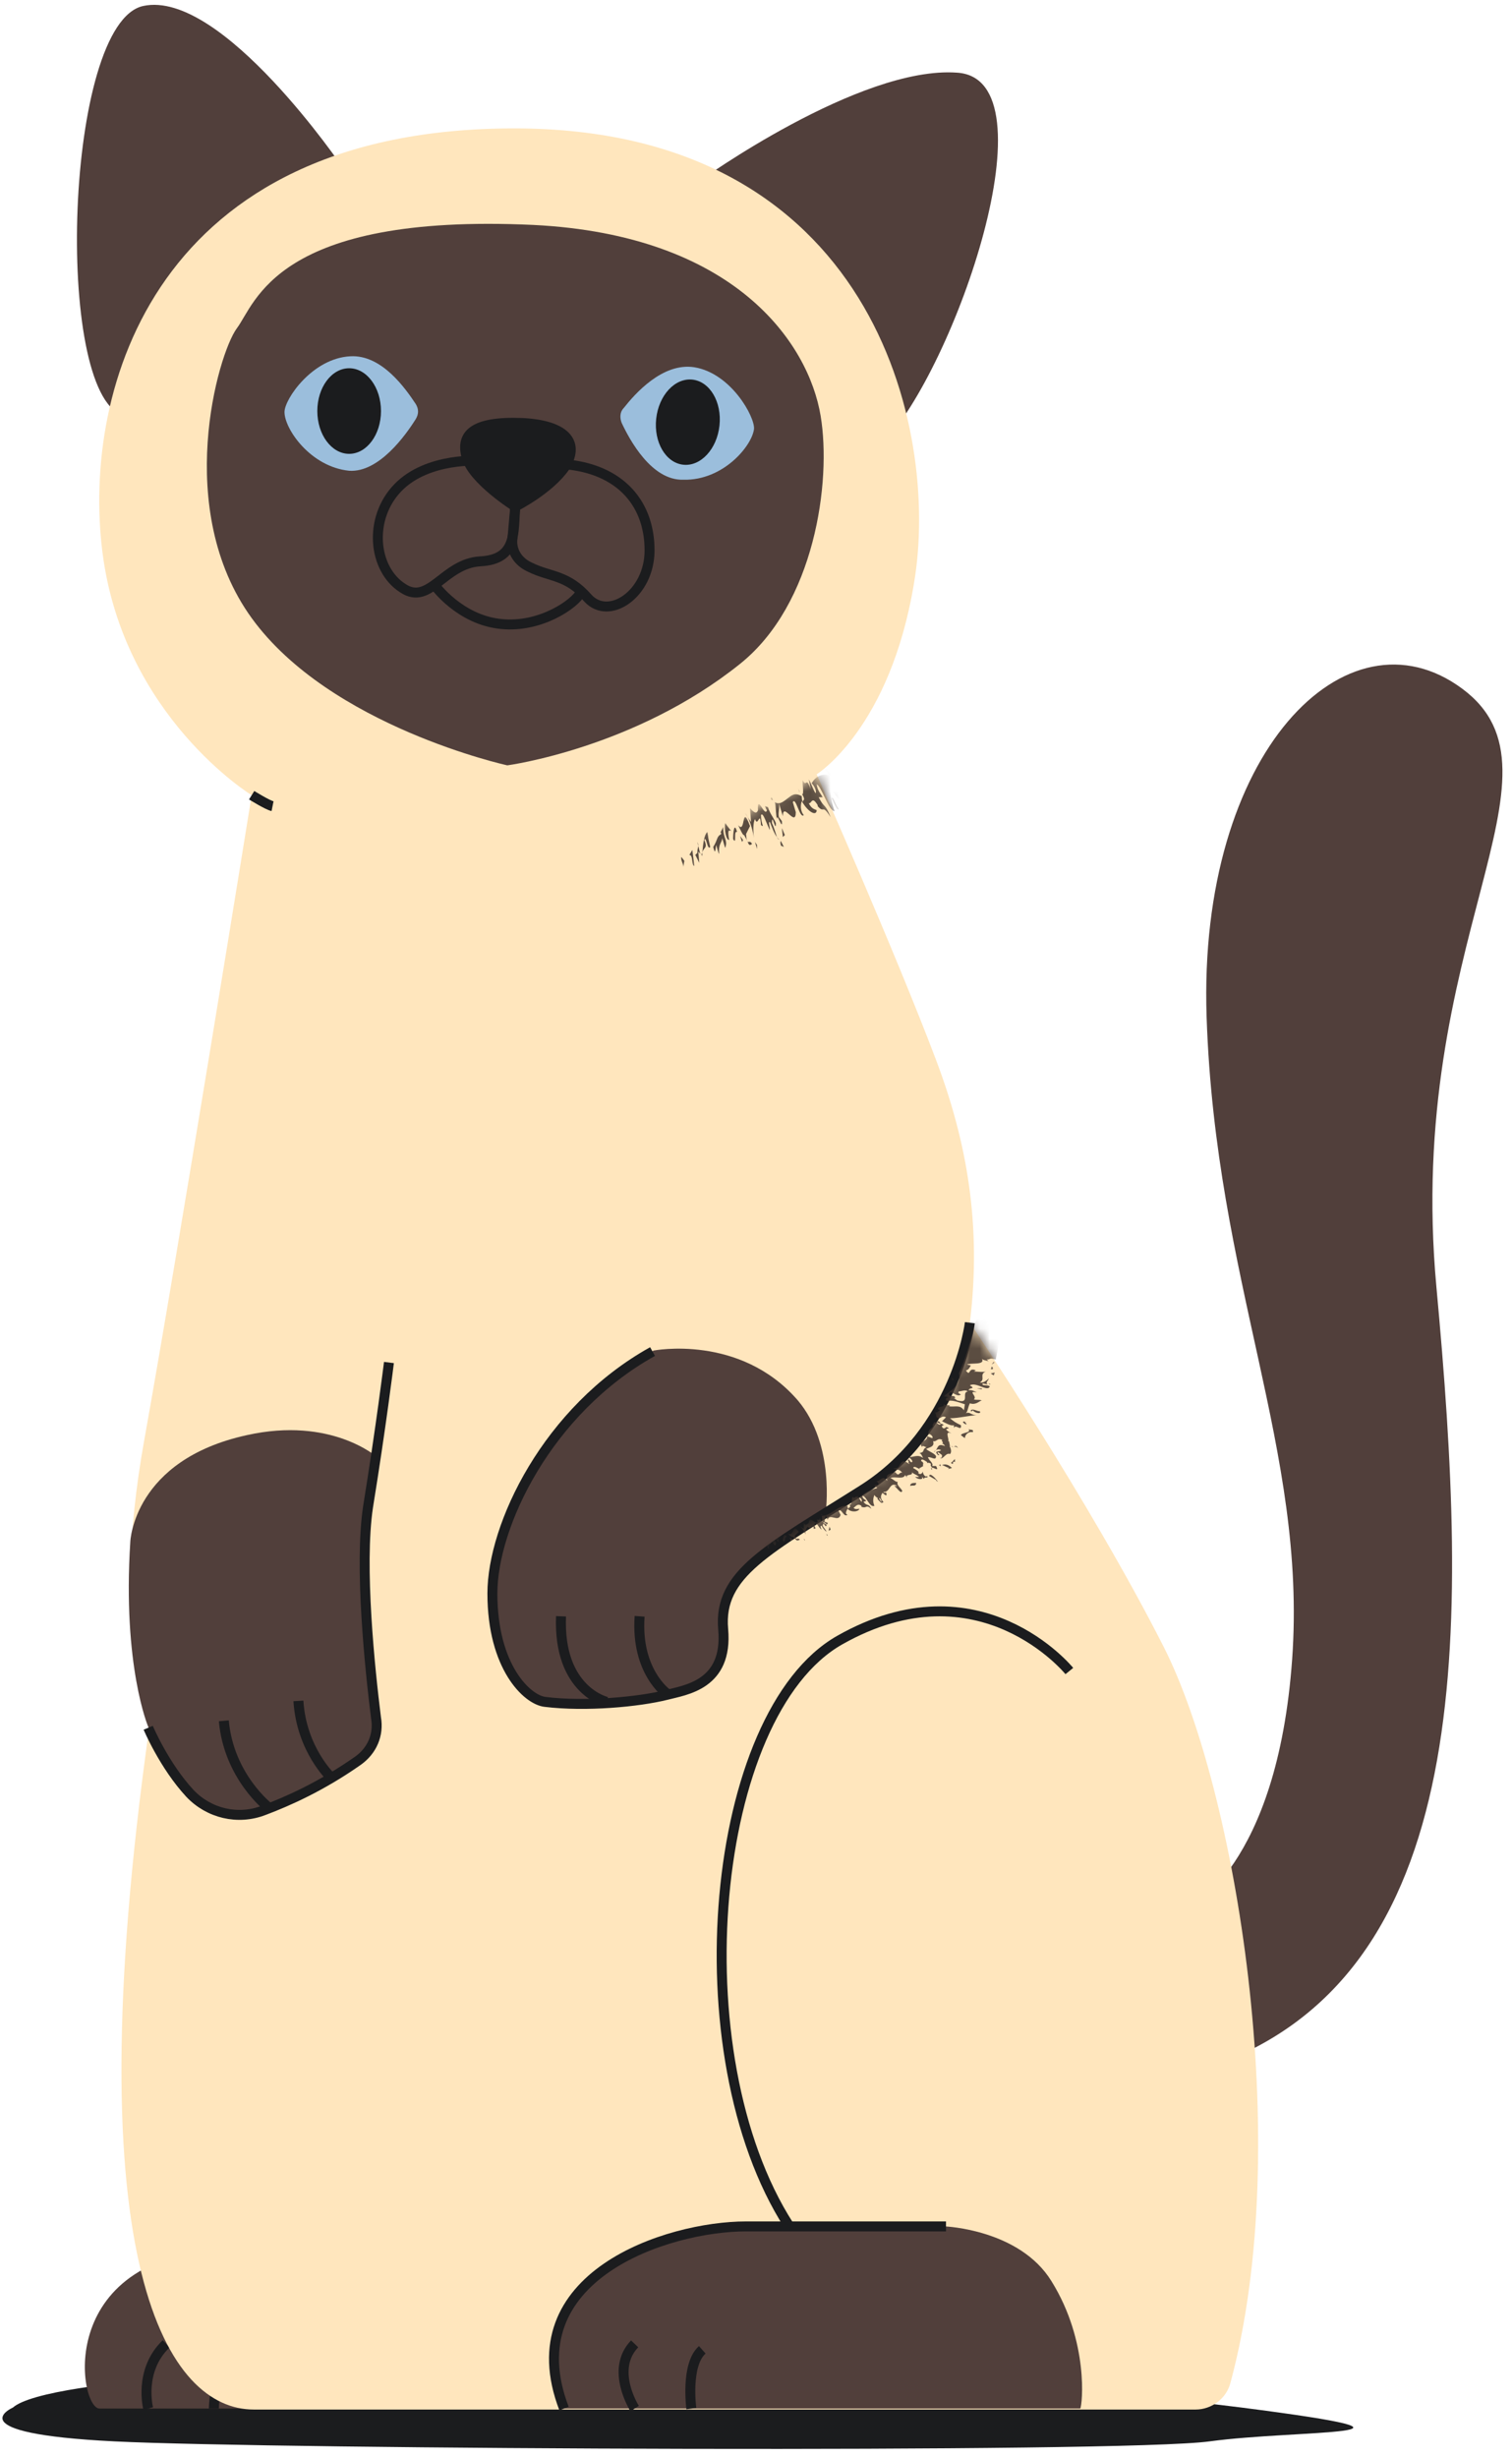 <svg width="152" height="247" viewBox="0 0 152 247" fill="none" xmlns="http://www.w3.org/2000/svg">
<path d="M1.3 241.9C1.3 241.9 -4.6 244.5 11.5 245.3C27.6 246.1 112.8 246.5 121.6 245.3C130.4 244.1 147.4 244.8 124.8 241.9C102.2 239 78.9 240.7 56.1 239C33.3 237.3 4.7 238.9 1.3 241.9Z" fill="#1B1C1E"/>
<path d="M119.4 191.8C119.4 191.8 128.4 187.7 129.9 166.7C131.4 145.7 122.2 128.8 121.3 102.2C120.4 75.6 135.4 60.6 147 69.2C158.6 77.8 141.2 94.6 144.4 129.3C147.6 163.9 148.5 198.9 121 207.9C121.1 207.9 116.4 201.4 119.4 191.8Z" fill="#513F3B"/>
<path d="M46.8 242C46.8 242 12.1 242 10 242C7.9 242 5.3 226.2 23.7 225.9C42.1 225.6 53.2 225.9 53.2 225.9L46.8 242Z" fill="#513F3B"/>
<path d="M14.9 242C14.9 242 13.9 238.2 16.7 235.5" stroke="#1B1C1E" stroke-miterlimit="10"/>
<path d="M21.5 242C21.5 242 21.5 238.9 22.9 237.5" stroke="#1B1C1E" stroke-miterlimit="10"/>
<path d="M34.5 16.9C34.5 16.9 22.3 -1.1 14.4 0.6C6.5 2.3 5.4 39.4 12.3 41.7C19.1 44.1 34.5 16.9 34.5 16.9Z" fill="#513F3B"/>
<path d="M70.3 18.2C70.3 18.2 86.4 6.6 96.2 7.3C106.1 7.9 96 37.1 88.7 44.6C81.4 52.1 70.3 18.2 70.3 18.2Z" fill="#513F3B"/>
<path d="M25.3 79.9C25.3 79.9 12.4 72 10.3 55.5C8.2 39 15.7 12.9 51.7 12.9C87.7 12.9 94.5 43 91.9 58.5C89.5 73.2 82.1 77.8 82.1 77.8C82.1 77.8 90.1 95.9 94.1 106.5C97.2 114.7 98.7 123.1 97.5 132.9C97.5 132.9 109.5 150.7 117 165.5C124.2 179.7 130.2 215.3 123.7 239.4C123.3 241 121.8 242.1 120.2 242.1H25.5C17.1 242.1 7.3 228.3 15 173.6C15 173.6 11 164.2 14.5 144.7C18 125.2 25.3 79.9 25.3 79.9Z" fill="#FFE6BD"/>
<path d="M108.6 242C108.6 242 102.5 242 100.7 242H56.6C51.5 228.7 67 223.7 74.9 223.7C81 223.7 95 223.7 95 223.7C95 223.7 102.5 224 105.7 229.2C109.5 235.3 108.8 241.7 108.6 242Z" fill="#513F3B"/>
<path d="M36 176.9C32.3 179.5 28.9 181 26.5 181.9C23.9 182.8 21 182.2 19.1 180.1C16.5 177.3 14.9 173.5 14.9 173.5C14.9 173.5 12.3 167.4 13.1 154.9C13.1 154.9 13.4 146.7 24.8 144.2C33.3 142.3 37.9 146.4 37.9 146.4C37.7 148 37.4 149.6 37.1 151.4C36.1 157.4 37.3 167.8 37.9 172.6C38.1 174.2 37.4 175.9 36 176.9Z" fill="#513F3B"/>
<path d="M25.3 79.9C25.3 79.9 26.9 80.9 27.4 81" stroke="#1B1C1E" stroke-miterlimit="10"/>
<path d="M14.9 173.6C14.9 173.6 16.5 177.4 19.1 180.2C21 182.2 23.9 182.9 26.5 181.9C28.9 181 32.3 179.5 36 176.9C37.4 175.9 38.1 174.3 37.8 172.6C37.2 167.8 36.1 157.4 37 151.4C38.3 143.4 39.1 136.9 39.1 136.9" stroke="#1B1C1E" stroke-miterlimit="10"/>
<path d="M27 181.6C27 181.6 23 178.5 22.5 172.9" stroke="#1B1C1E" stroke-miterlimit="10"/>
<path d="M33.3 178.6C33.3 178.6 30.3 175.8 30 170.9" stroke="#1B1C1E" stroke-miterlimit="10"/>
<path d="M83 152C76 156.3 72.4 158.8 72.8 163.6C73.3 169.2 69 169.7 67.1 170.2C64.3 170.9 59 171.4 54.9 170.9C53.1 170.7 49.6 167.4 49.6 160C49.6 153.2 55.1 141.6 65.7 135.7C65.7 135.7 74.4 134 80.2 140.7C84 145.2 83 152 83 152Z" fill="#513F3B"/>
<path d="M97.5 132.9C97.5 132.9 96.2 143.7 86.7 149.7C77.2 155.7 72.2 158.1 72.7 163.7C73.2 169.3 68.9 169.8 67 170.3C64.2 171 58.9 171.5 54.8 171C53 170.8 49.5 167.5 49.5 160.1C49.5 153.3 55 141.7 65.6 135.8" stroke="#1B1C1E" stroke-miterlimit="10"/>
<path d="M61 171C61 171 56.1 169.9 56.4 162.4" stroke="#1B1C1E" stroke-miterlimit="10"/>
<path d="M67.1 170.2C67.1 170.2 63.9 168 64.3 162.4" stroke="#1B1C1E" stroke-miterlimit="10"/>
<path d="M107.5 167.9C107.5 167.9 98.5 156.8 84.4 164.8C71.4 172.2 68.2 206.3 79.3 223.6" stroke="#1B1C1E" stroke-miterlimit="10"/>
<path d="M56.7 242C51.6 228.7 67.1 223.7 75 223.7C81.1 223.7 95.1 223.7 95.1 223.7" stroke="#1B1C1E" stroke-miterlimit="10"/>
<path d="M63.8 242C63.8 242 61.3 238.1 63.8 235.5" stroke="#1B1C1E" stroke-miterlimit="10"/>
<path d="M69.5 242C69.5 242 68.9 237.6 70.6 236.1" stroke="#1B1C1E" stroke-miterlimit="10"/>
<path d="M51 76.9C51 76.9 33.2 73 25.3 62.1C17.4 51.2 21.9 35.6 23.8 33C25.7 30.5 27.7 21.4 53.6 22.6C73.9 23.6 81.3 34.5 82.5 41.8C83.6 48.4 81.9 60.7 74.4 66.7C63.8 75.2 51 76.9 51 76.9Z" fill="#513F3B"/>
<path d="M41.8 42.1C42.1 41.6 42.1 41.1 41.8 40.6C40.8 39.1 38.4 35.6 35.2 35.8C31.4 36 28.6 40.1 28.6 41.4C28.6 43.1 31.2 46.9 35.1 47.3C38.1 47.5 40.8 43.7 41.8 42.1Z" fill="#9BBEDC"/>
<path d="M35.1 45.6C36.867 45.6 38.3 43.675 38.3 41.3C38.3 38.925 36.867 37 35.1 37C33.333 37 31.9 38.925 31.9 41.3C31.9 43.675 33.333 45.6 35.1 45.6Z" fill="#1B1C1E"/>
<path d="M48.3 46.3C48.3 46.3 43 45.9 40 49C37 52.1 37.5 57.2 40.5 59.1C43.2 60.9 44.6 56.6 48.3 56.4C52 56.2 51.6 53.5 51.8 50.8C51.9 48.2 48.3 46.3 48.3 46.3Z" stroke="#1B1C1E" stroke-miterlimit="10"/>
<path d="M51.5 54.3C51.5 54.3 51.3 56.1 53.3 57C55.3 58 57 57.7 59.1 60.1C61.2 62.4 65.3 59.7 65.3 55.3C65.3 50.3 62 46.8 56 46.6C50 46.4 52 48.6 52 48.6L51.5 54.3Z" stroke="#1B1C1E" stroke-miterlimit="10"/>
<path d="M43.7 58.8C43.7 58.8 46.2 62.3 50.4 62.7C54.3 63.1 57.8 60.7 58.4 59.5" stroke="#1B1C1E" stroke-miterlimit="10"/>
<path d="M51.8 50.9C51.8 50.9 47.5 48.2 46.9 45.9C46.3 43.7 47.5 42.3 52.5 42.5C56.6 42.7 58.4 44.3 56.8 46.9C55.2 49.2 51.8 50.9 51.8 50.9Z" fill="#1B1C1E" stroke="#1B1C1E" stroke-miterlimit="10"/>
<mask id="mask0_70_3564" style="mask-type:luminance" maskUnits="userSpaceOnUse" x="64" y="77" width="22" height="11">
<path d="M85.4 85.4C48.1 91.9 72.1 82.6 72.1 82.6C78.3 81 82.1 77.8 82.1 77.8C82.1 77.8 83.5 81 85.4 85.4Z" fill="white"/>
</mask>
<g mask="url(#mask0_70_3564)">
<g opacity="0.88">
<path d="M80.4 79.6L80.2 79.1C80.3 79.3 80.3 79.5 80.4 79.6Z" fill="#443730"/>
<path d="M77.7 80.4C77.6 80.4 77.5 80.3 77.5 80.3C77.5 80 77.6 80.1 77.7 80.4Z" fill="#443730"/>
<path d="M90 72.4C91 73.6 90.2 72.3 91.2 73.4C90.9 73.3 90.6 73.1 91.1 73.8C91.8 74.4 91.3 73.5 92.2 74.5L91.7 74.3C92 74.9 92.9 75.5 92.7 75.5C91.4 74.3 92.7 76.5 92.3 76.4L92.5 76.5L92.8 77.4C92.8 77.4 92.8 77.4 92.9 77.5C92.8 77.4 92.8 77.4 92.7 77.3C93.2 78.1 93.4 78.7 93 78.7C92.3 78 92.1 79 91.4 78.4C91.6 78.5 91.7 78.5 91.7 78.2L90.9 77.3C90.7 77.5 91.6 78.2 90.9 77.8C89.9 76.5 91.2 77.6 91.2 77.3C90.9 77 90.6 76.8 90.4 76.8C90.7 76.5 90.5 75.9 91.8 77C91.6 76.7 91.2 76.2 91 76.1C91.8 76.7 90.5 75.3 91.3 75.8C90.3 74.7 90.4 75.5 89.7 75C90.2 76.1 89.2 75.5 88.8 75.5C89.5 76.4 90.3 77 90.6 77.6C90.8 78.4 89.9 77.3 89.4 76.9C89.4 77.4 90.5 78.4 90.2 78.7L90.8 79.1C91.5 80.5 90.2 78.7 90.3 79.1C90.1 78.7 89.9 78.4 90.1 78.3C89.8 77.8 89.5 77.7 89.4 77.7V77.6C88.9 77 88.4 76.4 88.4 76.8C89.1 77.5 88.7 77.5 88.9 77.9L89.1 78C88.8 77.9 88.7 78.1 88.5 78L88.6 78.2C88.3 78 87.6 77 87.5 77.3C87.8 77.7 88.7 78.6 88.4 78.6C88.8 79.2 89.1 79.1 89.1 78.8C89.1 79.1 89.6 80.1 89.9 80.1C90.3 80.9 89.5 79.9 89.6 80.3C89.5 80.1 89.3 79.8 89.1 79.6C89.8 80.6 88.7 80 88.3 79.2L88.9 79.6C88.4 78.8 87.8 78.4 87.6 77.9C88.3 79.3 86.7 77.6 87.2 78.8L86.9 78.1C86.7 78.8 85.5 77.5 84.9 77.4C85.3 77.7 86.1 79.2 86.1 78.5C85.9 79 86.8 80 87.1 80.8C87.1 81.6 86.2 79.5 85.8 79.1C85.9 79.2 86.1 79.2 86.2 79.2C85 77.7 85.5 80 84.5 79.2C84.7 79.7 84.7 79.4 84.9 79.6C85.2 80.6 84.6 79.5 84.3 79.2C84.2 79.4 84.1 80 84.8 81C84.7 81.4 84.5 80.3 84.2 80L84.3 80.3L83.5 79.2C83.5 79.7 83.5 80.4 83.9 81.5C83.3 81.5 82.6 79 82.1 78.8C82.2 79.5 82.5 79.7 82.7 80.1H82.3C82.9 81.3 82.9 80.6 83.5 82.1C82.6 80.7 82.9 81.8 82.2 81V80.9C81.6 79.9 81.6 80.8 81.3 80.7C81.6 81.3 81.9 81.3 82.1 81.4C82.1 82 81.3 81.7 80.6 80.5C80.5 80.8 80.4 81.4 80.8 81.9C80.4 82.3 80 80 79.7 80.6L80 81.6C80 83.2 78.7 80.5 78.7 82L78.3 80.7C78.4 81.3 78.2 81.6 78.3 82.1L78.6 82.5C78.7 83.6 78.1 81.5 78.1 82.3C78 81.9 78 81 77.9 80.6C78.4 80.9 78.8 80.5 79.2 80.2C79.6 79.9 79.9 79.6 80.6 80C80.6 80.2 80.6 80.3 80.7 80.6C80.7 80.3 81 80.5 80.7 79.9L80.6 79.8C80.9 80 80.6 78.4 80.7 78.4C81.1 79.2 81 77.9 81.5 79.3L81.3 78.3C81.6 78.8 81.8 79.5 82 79.7C82.1 79.5 81.9 79 81.6 78.7C82 78 82.6 77.7 83.4 77.9L82.9 77.3C82.9 76.9 84 78.2 83 76.6C83.6 77.1 83.5 75.8 84.4 77.5C83.7 75.8 84.6 76.4 85.2 76.4C86 77.8 85.7 76.6 86.2 77.2C85.6 76.1 85.2 76.3 84.8 75.6C86.2 77 85 73.8 87 76.4C87 76.3 86.9 76.2 86.8 76.1C86.9 76 86.7 75.5 86.6 75.4C87 75.8 87 76.2 87.2 76.2C87.3 76 86.7 75.3 86.5 74.9C87.2 75.3 87.7 75.3 88.6 76.3C88.5 76 88.1 75.3 87.9 75.2C88.9 75.7 88.2 74.8 89 75C88.8 75.1 88.1 74 88.2 74.5C87.2 72.9 89 74.3 88.7 73.3L89.6 74.1C89.9 74.1 89.2 73.2 88.8 73C88.6 72.2 89.3 72.6 89.5 72.4C89.4 72.3 89.2 72.1 89.3 72.2L89.6 71.9C89.8 72.1 90.4 72.4 90.8 73C90.2 72.2 89.9 71.9 90 72.4Z" fill="#443730"/>
<path d="M68.7 87.1C68.7 86.8 68.4 86.4 68.5 86.1L68.8 86.5L68.7 87.1Z" fill="#443730"/>
<path d="M69.3 85.9L69.6 85.4L69.8 87C69.5 87 69.7 85.9 69.3 85.9Z" fill="#443730"/>
<path d="M70.2 85L70.1 84.6C70.2 84.8 70.2 84.9 70.2 85Z" fill="#443730"/>
<path d="M70.2 85.6L70.3 86.7L69.9 85.9L70.1 85.7C70.1 85.3 70.2 85.1 70.2 85L70.4 85.8C70.3 85.7 70.2 85.5 70.2 85.6Z" fill="#443730"/>
<path d="M70.6 85.7C70.6 85.8 70.6 85.9 70.6 86C70.5 85.9 70.5 85.8 70.6 85.7Z" fill="#443730"/>
<path d="M71.2 83.6C71.1 84 71.3 84.6 71.4 85.1C71.1 85.5 71 83.9 70.8 84.4C71.2 85.3 70.7 85.1 70.6 85.7C70.7 84.6 70.8 83.9 71.1 83.6L71.2 84.3C71.2 84.3 71.1 83.9 71.2 83.6Z" fill="#443730"/>
<path d="M72.9 85.2L72.6 84.2C72.6 84.7 72.2 84.7 72.3 85.8C72.2 85.7 72.1 85.2 72 84.9C71.9 85.5 71.9 85.9 71.7 85.1C72.2 84.3 72 84.1 72.5 83.8C72.5 83.6 72.4 83.6 72.4 83.7L72.7 83.1C72.7 84.3 73.2 84.4 72.9 85.2Z" fill="#443730"/>
<path d="M73.3 84.4C73 84.4 72.8 83.4 72.9 82.7L73.5 83.5C73.3 83.4 73.1 83.3 73.3 84.4Z" fill="#443730"/>
<path d="M73.7 84.3C73.7 83.7 73.8 82.5 74.1 83.6C73.7 83.4 74.1 85 73.7 84.3Z" fill="#443730"/>
<path d="M75.4 83L75 83.8C75.1 85.2 75.3 84.2 75.6 84.8C75.2 85.1 75.3 84.7 74.8 83.9C74.7 84 74.4 83.3 74.2 82.9C75 83.9 74.5 80.6 75.4 83Z" fill="#443730"/>
<path d="M74.6 84.6L74.4 84L74.7 84.4L74.6 84.6Z" fill="#443730"/>
<path d="M76.2 81.4C76.1 79.7 76.9 82.2 77.1 81.4C77 81.3 77 81.2 76.9 81L77.2 81.1L77.1 80.7C77.3 81.7 77.7 82 78 82.7C78 83.8 77.6 81.5 77.6 82.7C77.8 83.1 78 83.8 78.1 84.1C77.8 83.7 77.6 83.1 77.4 82.6C77.2 82.5 77.4 83.1 77.4 83.4C77.1 82.9 76.7 81.5 76.5 81.9C76.5 82.8 76.9 83.2 76.5 82.9C76.4 81.3 76.2 83.2 75.9 82.3C75.7 82.6 75.7 83.6 75.8 84.2C75.6 83 75.2 82 74.9 81.7L75.5 82.6L75.4 81.2C75.9 81.8 76.1 81.7 76.2 81.4Z" fill="#443730"/>
<path d="M78.1 84.1C78.2 84.2 78.2 84.3 78.3 84.3C78.3 84.4 78.2 84.3 78.1 84.1Z" fill="#443730"/>
<path d="M75.9 84.6L76.1 84.9V85.3L75.9 84.6Z" fill="#443730"/>
<path d="M78.6 85C78.5 85.1 78.4 84.6 78.5 84.5L78.8 85.1L78.6 85Z" fill="#443730"/>
<path d="M78.7 84.1L78.6 83.2L78.9 83.9L78.7 84.1Z" fill="#443730"/>
<path d="M84.3 81.2C84.3 81.7 83.9 80.8 83.6 80.2C83.8 79.9 84 81 84.3 81.2Z" fill="#443730"/>
</g>
</g>
<mask id="mask1_70_3564" style="mask-type:luminance" maskUnits="userSpaceOnUse" x="73" y="132" width="41" height="38">
<path d="M113.4 158.6L104 165C100.2 162.4 93.3 159.8 84.3 164.9C82.5 165.9 81 167.4 79.6 169.2L73.1 160.6C74.4 156.9 79.1 154.4 86.7 149.6C96.2 143.7 97.5 132.8 97.5 132.8C97.5 132.8 106.2 145.7 113.4 158.6Z" fill="white"/>
</mask>
<g mask="url(#mask1_70_3564)">
<g opacity="0.88">
<path d="M91.2 146.7C91.3 146.7 91.3 146.7 91.4 146.8C91.4 146.8 91.3 146.8 91.2 146.7Z" fill="#443730"/>
<path d="M85.4 151.2L85.2 151C85.4 151.1 85.4 151.2 85.4 151.2Z" fill="#443730"/>
<path d="M95.3 140.9C95.3 140.9 95.3 140.8 95.4 140.8L95.3 140.9C95.5 140.8 95.4 140.9 95.3 140.9Z" fill="#443730"/>
<path d="M99.4 139L99.6 139.1C99.5 139.1 99.4 139.1 99.4 139Z" fill="#443730"/>
<path d="M94.5 141.1C94.6 141.1 94.6 141.1 94.7 141.1C94.6 141.1 94.5 141.2 94.5 141.1Z" fill="#443730"/>
<path d="M82.7 152.2C82.6 152.2 82.6 152.2 82.5 152.2C82.6 152.1 82.7 152.2 82.7 152.2Z" fill="#443730"/>
<path d="M94.2 143C94.7 143.4 94.4 142.8 94.9 143.2C94.7 143.2 94.6 143.3 94.8 143.5C95.2 143.6 94.9 143.2 95.4 143.5L95.1 143.6C95.3 143.9 95.7 144 95.6 144C94.9 143.7 95.5 144.7 95.3 144.8H95.4L95.5 145.3C95.5 145.3 95.4 145.3 95.4 145.2C95.6 145.5 95.7 145.9 95.5 146.1C95.1 145.9 94.8 146.7 94.5 146.5C94.7 146.5 94.7 146.4 94.7 146.2L94.3 145.9C94.1 146.1 94.7 146.2 94.3 146.2C93.8 145.7 94.5 145.9 94.6 145.7C94.4 145.6 94.3 145.6 94.1 145.7C94.3 145.4 94.3 145 95 145.3C94.9 145.1 94.7 145 94.6 145C95.1 145.1 94.4 144.6 94.8 144.7C94.2 144.4 94.2 144.9 93.8 144.8C94 145.4 93.4 145.4 93.1 145.6C93.5 145.9 93.9 146 94.1 146.3C94.1 146.8 93.7 146.4 93.3 146.4C93.3 146.7 93.9 147 93.7 147.3H94.1C94.5 148 93.7 147.3 93.7 147.5C93.6 147.3 93.5 147.2 93.6 147.1C93.4 146.9 93.2 147 93.2 147V146.9C92.9 146.7 92.6 146.5 92.6 146.8C93 147 92.7 147.2 92.8 147.3H92.9C92.7 147.3 92.6 147.5 92.4 147.5L92.5 147.6C92.3 147.6 91.9 147.2 91.8 147.5C92 147.6 92.5 147.9 92.3 148C92.5 148.2 92.7 148.1 92.8 147.8C92.7 148 93 148.5 93.2 148.3C93.4 148.6 92.9 148.3 92.9 148.6C92.8 148.5 92.7 148.4 92.6 148.3C93 148.7 92.3 148.7 92 148.4H92.4C92.1 148.1 91.7 148.1 91.6 147.8C92 148.4 90.9 148 91.2 148.5L91 148.2C90.8 148.7 90 148.3 89.5 148.5C89.8 148.6 90.2 149.1 90.3 148.8C90 149.2 90.6 149.5 90.7 149.8C90.6 150.2 90.1 149.4 89.9 149.3H90.2C89.4 148.8 89.5 150 88.8 149.9C88.9 150.1 89 149.9 89.1 150C89.2 150.5 88.9 150.1 88.7 150C88.6 150.2 88.4 150.5 88.8 150.9C88.7 151.2 88.6 150.6 88.4 150.5V150.6C88.2 150.5 88 150.4 87.9 150.2C87.8 150.5 87.7 150.8 87.9 151.3C87.4 151.5 87.1 150.3 86.7 150.3C86.7 150.6 86.9 150.6 87.1 150.8L86.8 150.9C87.2 151.4 87.3 151 87.6 151.6C87 151.1 87.2 151.6 86.6 151.4V151.3C86.2 151 86 151.4 85.8 151.5C86 151.7 86.2 151.6 86.4 151.6C86.3 151.9 85.6 152 85.2 151.6C85.1 151.8 84.9 152.1 85.2 152.2C84.8 152.5 84.6 151.5 84.3 151.8L84.5 152.2C84.3 153 83.4 152 83.2 152.7L83 152.2C83 152.5 82.9 152.6 82.9 152.9L83.2 153C83.2 153.5 82.8 152.6 82.7 153.1C82.6 152.9 82.7 152.5 82.6 152.3C83.6 152.3 84.2 151.2 85.2 151.3C85.2 151.4 85.2 151.5 85.3 151.6C85.3 151.4 85.6 151.5 85.4 151.2C85.7 151.2 85.6 150.5 85.7 150.4C86 150.7 86.1 150 86.3 150.7L86.2 150.3C86.4 150.5 86.5 150.8 86.6 150.9C86.7 150.8 86.6 150.5 86.4 150.5C86.8 150 87.5 149.7 88.2 149.5L87.9 149.3C87.9 149.1 88.7 149.4 88.1 148.8C88.5 148.9 88.7 148.1 89.2 148.8C88.9 148 89.6 148.1 90 147.9C90.4 148.5 90.4 147.8 90.7 148C90.4 147.5 90.1 147.8 89.8 147.5C90.7 147.8 90.3 146.2 91.4 147.1C91.4 147 91.4 147 91.3 147C91.4 146.9 91.3 146.7 91.3 146.6C91.5 146.7 91.5 147 91.7 146.9C91.8 146.7 91.4 146.5 91.4 146.4C91.9 146.4 92.3 146.1 92.8 146.5C92.7 146.3 92.6 146 92.4 146C93.1 145.9 92.6 145.6 93.2 145.4C93.1 145.5 92.7 145.1 92.7 145.4C92.2 144.7 93.3 144.9 93.2 144.3L93.7 144.5C93.9 144.4 93.5 144 93.3 144.1C93.3 143.6 93.6 143.6 93.8 143.3C93.8 143.2 93.7 143.2 93.7 143.3L93.9 142.9C94 142.9 94.3 142.9 94.6 143.1C94.4 142.7 94.2 142.7 94.2 143Z" fill="#443730"/>
<path d="M93.7 147.7C93.6 147.6 93.6 147.5 93.6 147.5C93.7 147.5 93.7 147.6 93.7 147.7Z" fill="#443730"/>
<path d="M97.5 139.2C98.2 139.6 97.3 139.4 97.4 139.7C97.6 139.6 98 139.8 98.2 139.9C97.2 139.7 98.3 140.3 97.9 140.6C98.2 140.7 98.3 140.6 98.7 140.7C98.4 140.8 98.1 141.2 97.5 141C97.3 141.4 97.3 141.8 97.1 142C97.5 141.8 97.6 142.2 98.2 142.2C97.5 142.2 96.4 142.5 95.5 142.5C96 142.9 96 142.9 96.6 143.2C96.7 143.9 96 143 95.9 143.5V143.2C95.6 143.3 95.1 143 94.7 142.8L95.1 142.4C94.7 142.2 94.6 142.5 94.4 142.5C93.9 142.4 94.3 142.1 93.9 141.9C94.2 142 94.3 141.8 94.5 141.7L94.3 141.6C94.2 141.3 94.8 141.4 94.9 141.2L94.8 141.1C95.1 141.2 95.4 141.2 95.5 141.2L95.4 141.3C96 141.4 96.5 141.1 96.9 141.7L97 141.1C96.4 140.9 95.6 140.6 95.3 140.8L95.1 140.7C94.9 140.3 95.8 140.3 96.2 140.7C97.6 141.1 96.6 139.9 97.3 139.8C97 139.6 96.7 139.8 96.4 139.8C96.3 139.9 96.3 140 96.6 140.1C96.2 140.5 95.5 139.5 95.4 140.1C95.4 140.4 96.1 140.1 96 140.5L94.9 140.3C95 140.1 95.3 140 95.5 139.8C96.1 139.4 96.3 138.9 96.4 138.6C96.5 138.3 96.4 138 96.4 138C97.1 136.4 97.6 134.7 98 133C98.2 132.5 98.2 132.3 99.3 132.2C99.5 132.3 99.4 132.7 99.8 132.6C99.4 132.6 99.2 132.8 99.2 133.1C99.6 133.2 99.4 132.9 99.5 132.9V133C99.7 133 99.8 133 99.9 132.9C100.4 133.3 100.2 134 99.4 134.1C99.7 134.4 100 134 100.4 133.9C100.5 134.9 100.3 135.6 100.1 136.6C99.4 136.4 99.6 136.6 99.2 136.6L99.4 136.8C99.3 136.7 98.8 136.7 98.7 136.5C99.1 137.2 97.6 136.9 97.2 137.1L97.6 137.2C97.4 137.5 97.4 137.6 97.1 137.7C97.6 138.4 97.3 137.3 98.1 137.7L97.9 137.8C98.2 137.8 98.8 137.9 99.1 137.8C98.4 138.1 99.1 138.6 98.5 138.9C98.9 139 99.3 138.6 99.4 138.5C99.4 138.7 99 138.9 99.3 139.1L98.8 139C98.6 139.3 99.3 139.1 99.5 139.3C99.3 139.9 98.1 138.8 97.5 139.2Z" fill="#443730"/>
<path d="M93.9 145.9C93.9 145.8 94 145.8 94.1 145.7C94 145.8 94 145.8 93.9 145.9Z" fill="#443730"/>
<path d="M95.6 145.3C95.7 145.3 95.7 145.4 95.8 145.4C95.7 145.3 95.7 145.3 95.6 145.3Z" fill="#443730"/>
<path d="M96.3 145.5C96.1 145.3 96.1 145.4 95.8 145.3C96 145.4 96.1 145.1 96.3 145.5Z" fill="#443730"/>
<path d="M74 156.6C73.9 156.5 73.7 156.3 73.8 156.2L74.1 156.3L74 156.6Z" fill="#443730"/>
<path d="M74.6 156L74.9 155.8L75.2 156.5C74.8 156.4 74.9 155.9 74.6 156Z" fill="#443730"/>
<path d="M75.4 155.5L75.3 155.3C75.3 155.4 75.4 155.4 75.4 155.5Z" fill="#443730"/>
<path d="M75.4 155.8L75.6 156.3L75.2 156L75.3 155.9C75.3 155.7 75.4 155.6 75.4 155.6L75.6 155.9C75.5 155.8 75.4 155.7 75.4 155.8Z" fill="#443730"/>
<path d="M76.3 154.7C76.3 154.9 76.4 155.1 76.5 155.3C76.2 155.5 76.1 154.8 75.9 155.1C76.3 155.4 75.8 155.4 75.7 155.7C75.7 155.2 75.8 154.9 76.1 154.7L76.2 155C76.3 155.1 76.2 154.9 76.3 154.7Z" fill="#443730"/>
<path d="M77.9 155.3L77.6 154.9C77.6 155.1 77.2 155.2 77.3 155.6C77.2 155.6 77.1 155.3 77 155.2C76.9 155.5 76.9 155.6 76.7 155.3C77.2 154.9 77 154.8 77.5 154.6C77.5 154.5 77.4 154.5 77.4 154.6L77.7 154.3C77.8 154.9 78.2 154.9 77.9 155.3Z" fill="#443730"/>
<path d="M78.3 154.9C78.1 154.9 77.8 154.5 77.9 154.2C78.1 154.3 78.3 154.4 78.5 154.5C78.4 154.5 78.2 154.5 78.3 154.9Z" fill="#443730"/>
<path d="M78.7 154.8C78.7 154.5 78.8 154 79.1 154.4C78.8 154.4 79 155.1 78.7 154.8Z" fill="#443730"/>
<path d="M80.3 153.9L79.9 154.3C80 154.9 80.2 154.4 80.4 154.7C80 154.9 80.1 154.7 79.7 154.4C79.6 154.5 79.3 154.2 79.2 154.1C79.9 154.4 79.6 153 80.3 153.9Z" fill="#443730"/>
<path d="M79.5 154.8L79.4 154.5L79.7 154.7L79.5 154.8Z" fill="#443730"/>
<path d="M81.3 153C81.4 152.2 82 153.3 82.2 152.9C82.2 152.9 82.2 152.8 82.1 152.7H82.4V152.5C82.5 152.9 82.8 153 83.1 153.2C83 153.7 82.8 152.7 82.7 153.3C82.8 153.5 83 153.7 83.1 153.9C82.9 153.8 82.7 153.5 82.6 153.3C82.4 153.3 82.5 153.5 82.6 153.7C82.3 153.5 82.1 152.9 81.9 153.1C81.8 153.5 82.2 153.6 81.8 153.6C81.8 152.9 81.5 153.8 81.2 153.4C81 153.6 80.9 154 81 154.3C80.9 153.8 80.5 153.4 80.3 153.3L80.8 153.6V153C80.9 153.3 81.1 153.2 81.3 153Z" fill="#443730"/>
<path d="M80.8 154.6L80.9 154.7V154.8L80.8 154.6Z" fill="#443730"/>
<path d="M83.2 154.3C83.1 154.3 83.1 154.2 83.1 154.1L83.2 154.3Z" fill="#443730"/>
<path d="M83.3 153.8L83.4 153.4L83.5 153.7L83.3 153.8Z" fill="#443730"/>
<path d="M88.7 150.9C88.7 151.2 88.4 150.8 88.2 150.6C88.4 150.3 88.4 150.9 88.7 150.9Z" fill="#443730"/>
<path d="M92.1 149C92.1 149.4 91.7 149.2 91.5 149.3C91.5 149 91.8 149 92.1 149Z" fill="#443730"/>
<path d="M94.3 148.9C94.2 148.8 94.1 148.8 94.1 148.7L93.4 148.3C93.5 147.9 94.1 148.6 94.3 148.9Z" fill="#443730"/>
<path d="M95.7 147.5L95.3 147.6L95.4 147.5C95.1 147.4 95 147.3 94.7 147.2C95 147.1 95.3 147.1 95.7 147.5Z" fill="#443730"/>
<path d="M94.4 147.2C94.4 147.2 94.5 147.2 94.5 147.1C94.6 147.3 94.6 147.4 94.4 147.2Z" fill="#443730"/>
<path d="M95.6 147L96 146.6V146.9C95.6 146.7 96 147.3 95.6 147Z" fill="#443730"/>
<path d="M97 144.5L96.6 144.2C96.7 143.9 97.8 144 97.3 143.5C97.5 143.8 97.9 143.5 97.8 143.9C97.3 143.8 97 144.2 97 144.5Z" fill="#443730"/>
<path d="M97.1 143.1C97 143.1 96.9 143 96.8 142.9C96.8 142.8 97.1 142.8 97.2 142.9C96.6 142.6 97.4 143.2 97.1 143.1Z" fill="#443730"/>
<path d="M97.8 141.7C97.7 141.8 97.6 141.9 97.6 141.7C97.8 141.5 98.2 141.8 98.5 141.8C98.7 142.1 98 142 97.8 141.7Z" fill="#443730"/>
<path d="M95.6 138.4C96 138.6 95.8 138.7 95.7 138.7C95.8 138.7 95.7 138.5 95.6 138.4Z" fill="#443730"/>
<path d="M98.7 139.5V139.6L98.2 139.5H98.7Z" fill="#443730"/>
<path d="M99.6 138L100 137.9L99.9 138.2L99.6 138Z" fill="#443730"/>
<path d="M99.6 137.6L99.7 137.3L99.8 137.4C99.9 137.7 99.6 137.5 99.6 137.6Z" fill="#443730"/>
<path d="M99.9 136.8C99.9 136.8 99.9 136.9 100 136.9L99.7 137.1L99.9 136.8Z" fill="#443730"/>
</g>
</g>
<path d="M62.5 42.5C62.3 42 62.3 41.4 62.7 41C63.8 39.6 66.6 36.4 69.8 36.9C73.5 37.5 75.9 41.9 75.8 43.1C75.6 44.8 72.7 48.3 68.7 48.2C65.5 48.3 63.3 44.2 62.5 42.5Z" fill="#9BBEDC"/>
<path d="M72.329 42.76C72.583 40.399 71.365 38.331 69.607 38.142C67.85 37.953 66.22 39.714 65.966 42.075C65.711 44.436 66.93 46.504 68.687 46.693C70.444 46.882 72.075 45.121 72.329 42.76Z" fill="#1B1C1E"/>
</svg>
